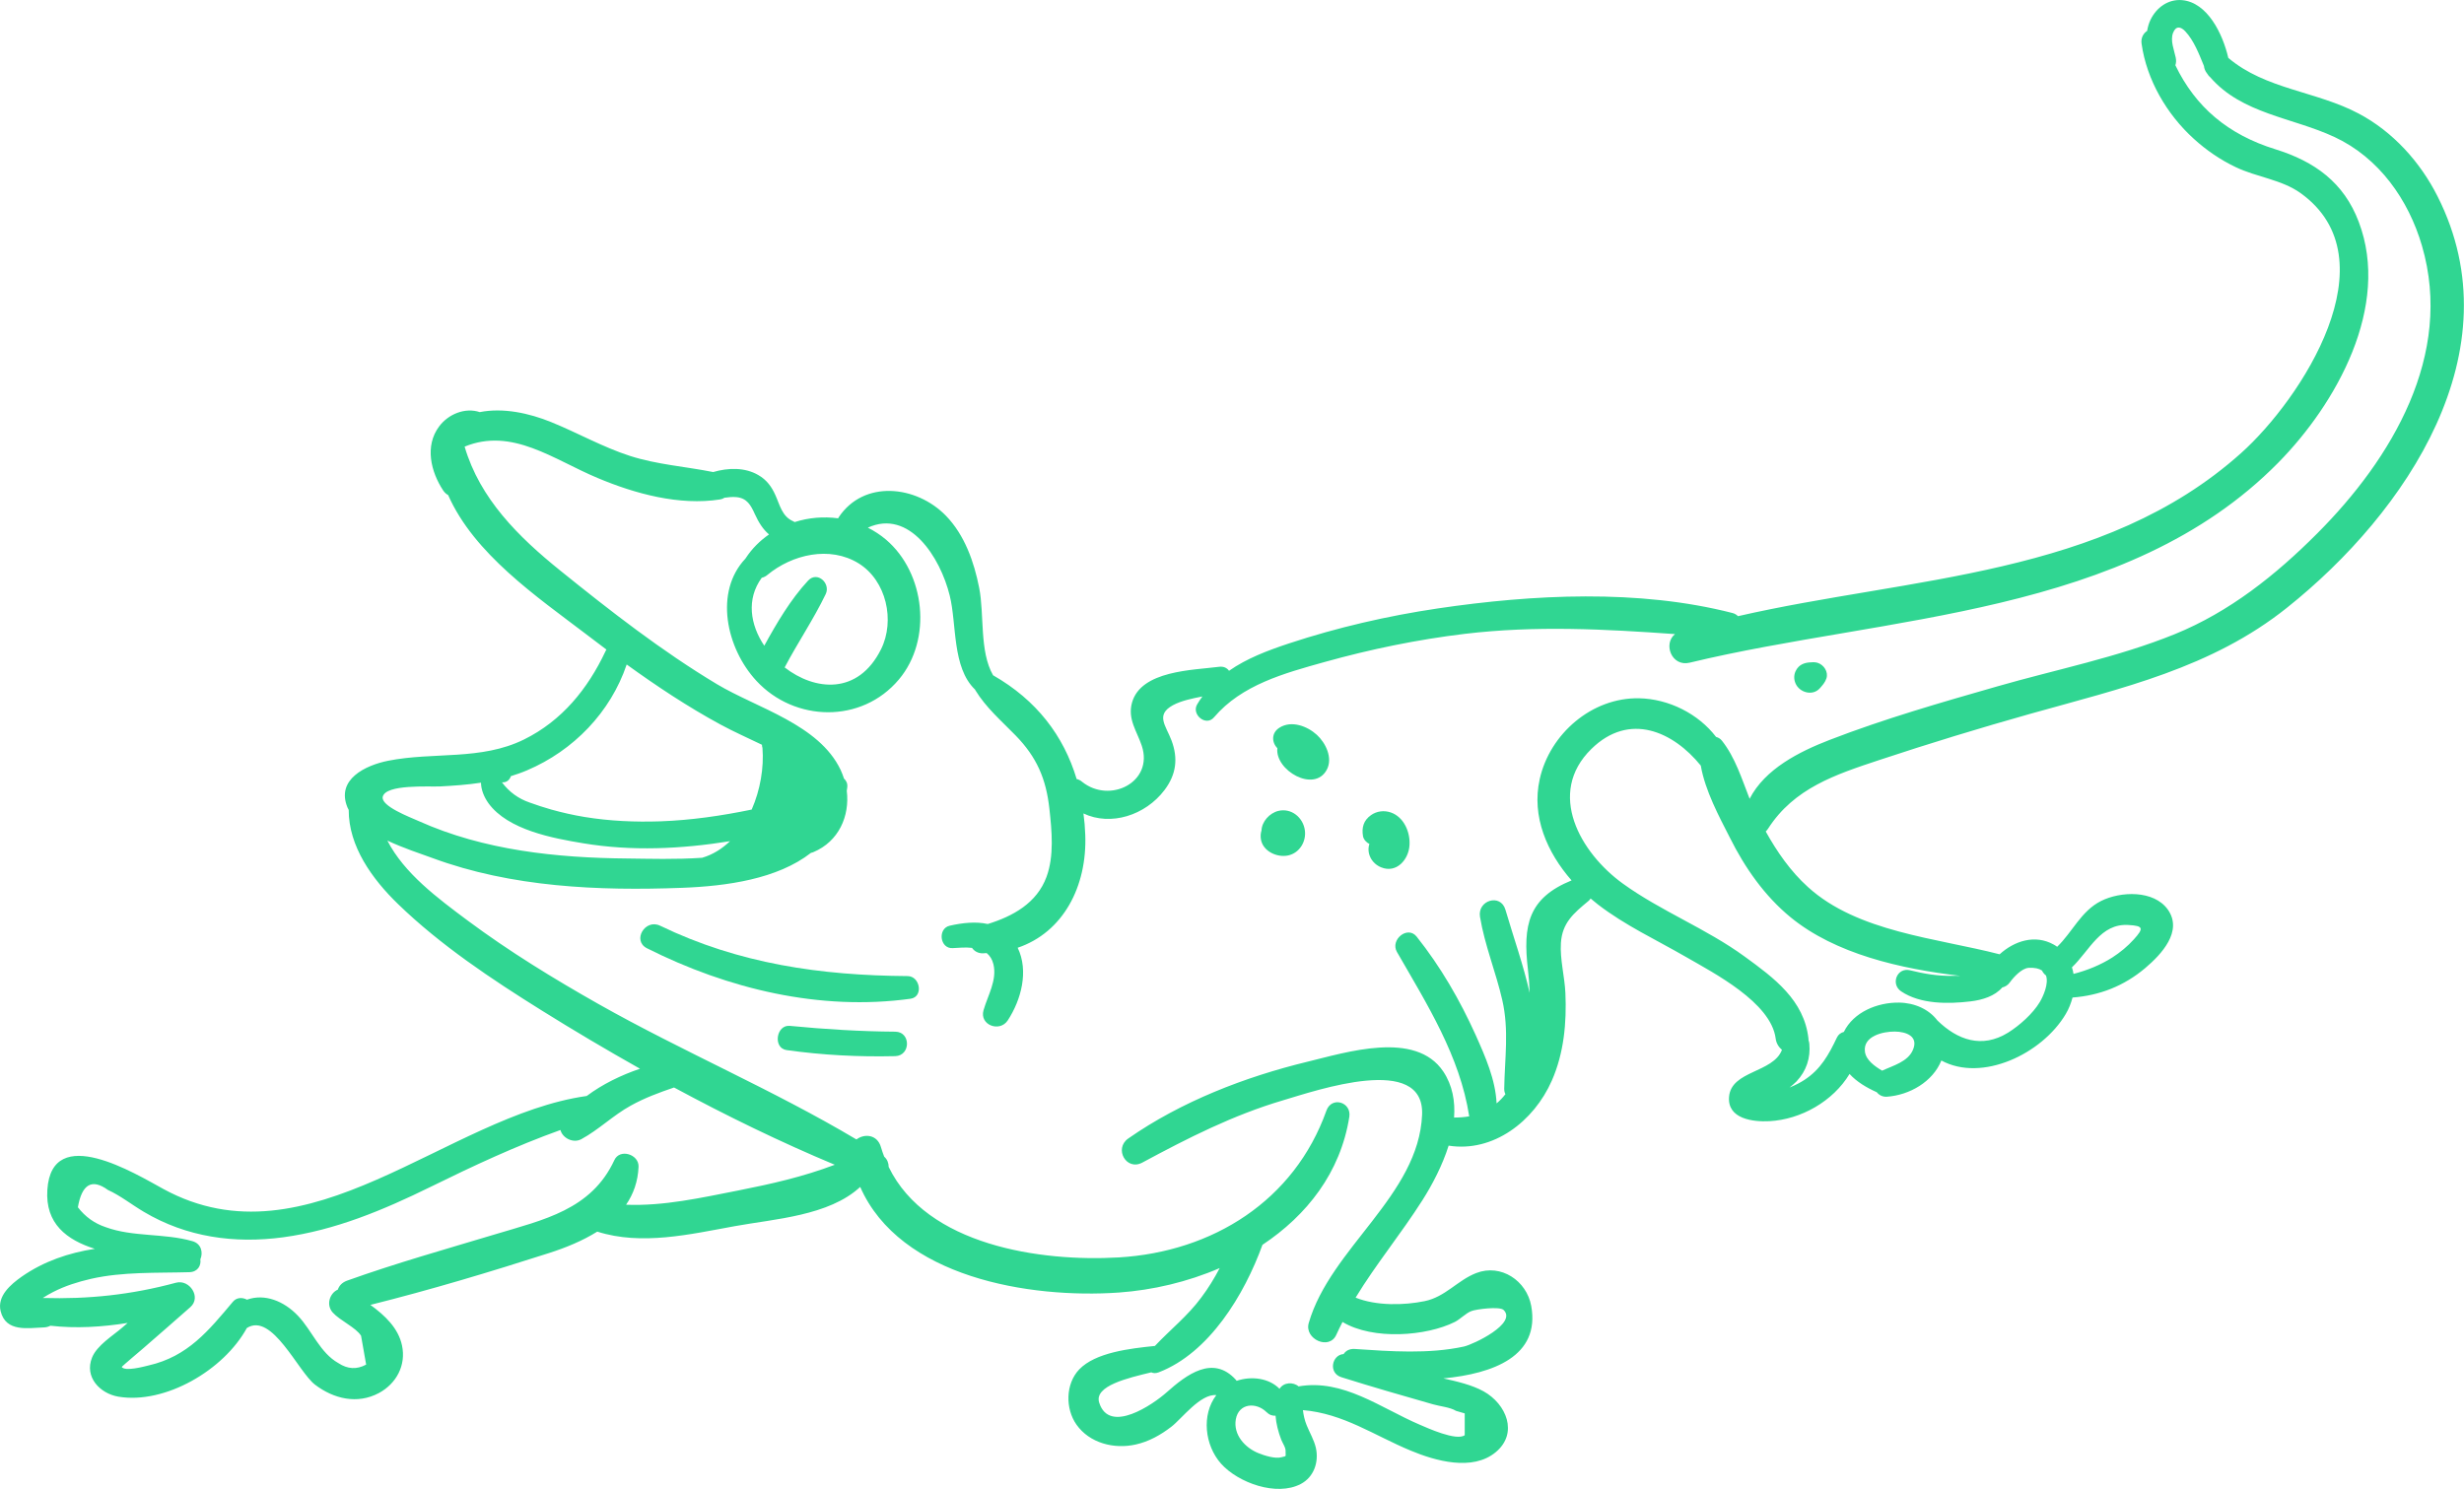 <?xml version="1.0" encoding="utf-8"?>
<!-- Generator: Adobe Illustrator 23.1.0, SVG Export Plug-In . SVG Version: 6.00 Build 0)  -->
<svg version="1.1" id="Layer_1" xmlns="http://www.w3.org/2000/svg" xmlns:xlink="http://www.w3.org/1999/xlink" x="0px" y="0px"
	 viewBox="0 0 2034.3 1229.7" style="enable-background:new 0 0 2034.3 1229.7;" xml:space="preserve">
<style type="text/css">
	.st0{fill:#30D692;}
</style>
<g>
	<path class="st0" d="M2012.5,162.2c-14.3-28.4-36.8-53.4-65.1-68.4c-35-18.6-76.9-19.9-107.7-46c-4.6-19.9-17.2-45.9-38.3-47.7
		c-11.4-0.9-21,6.1-25.9,16.2c-1.4,2.9-2.3,6.1-2.8,9.2c-3.1,2-5.3,5.8-4.6,10.6c4.2,29.8,20.8,58.3,43.1,78.5
		c10.3,9.4,22,17.4,34.6,23.4c17.3,8.3,37.8,10.2,53.5,21.4c76.3,54.6,0.6,170.3-49,214.7c-114,102.2-272.8,102-415.4,134.7
		c-1.2-1.2-2.6-2.1-4.5-2.6c-77.6-19.9-164.7-15.4-243.3-3.8c-41.7,6.2-82.9,15.7-122.9,28.9c-17.8,5.9-34.9,12.4-49.5,22.6
		c-1.6-2.3-4.4-3.8-8.2-3.3c-21.6,2.8-64.5,3-71.9,29.6c-3.8,13.6,4.1,23.6,8.1,35.7c9.9,30-26.5,48.1-49.4,29.6
		c-1.4-1.2-2.9-1.9-4.4-2.2c-10.7-35.7-33.1-65.2-69-85.7c-11.4-19.8-7.1-50.2-11.5-72.3c-4.2-21.3-11.9-43.4-27.4-59.4
		c-24.4-25.1-67.8-30-88.6,1.3c-0.2,0.3-0.3,0.6-0.4,0.8c-12.1-1.6-24.4-0.6-35.9,3.1c-0.4-0.3-0.8-0.5-1.3-0.7
		c-9.2-4-10.9-13.4-14.7-21.7c-3.1-6.9-7.2-12.5-14-16.4c-11.1-6.5-25-6.1-37.3-2.5c-22.9-4.6-46.1-6.1-68.6-13.3
		c-22.6-7.3-43.1-19-65-27.9c-18.4-7.5-39.8-12.1-59.1-8.3c-12-4-25.9,1.5-33.6,11.9c-12,16.1-6.8,37.4,3.4,52.8
		c1.2,1.8,2.6,3,4.1,3.8c21.5,48.7,73.2,83.9,114.2,115.1c5.5,4.2,11,8.3,16.5,12.5c-0.3,0.5-0.7,1-0.9,1.6
		c-14.6,30.9-35.9,57.2-67.1,72.6c-35.7,17.6-74.6,10.1-112.3,17.6c-18.5,3.7-43.2,15.3-33.5,38.6c0.3,0.7,0.7,1.3,1,2
		c-0.1,30,19.3,57,40.8,77.8c35,33.9,77.2,62,118.4,87.7c26.4,16.5,53.6,32.6,81.3,48.2c-15.7,5.3-31.2,12.9-44,22.5
		c-115.7,16.3-229.7,142.2-349.5,76.8c-22.8-12.4-92.1-55.1-95.8,0.6c-1.9,28.1,16.1,41.5,39.2,48.8c-21.5,3.3-42.2,10.3-60.4,23
		c-8.9,6.3-20.4,15.9-17.4,28.4c4.3,17.8,22.9,13.9,35.8,13.5c2.1-0.1,3.8-0.6,5.3-1.4c21.1,2.4,42.6,1.1,63.8-2.3
		c-1.4,1.2-2.9,2.5-4.3,3.7c-7.8,6.8-21,14.7-25.1,24.9c-6.5,16.1,6.5,29.7,21.8,32.3c38.4,6.4,86.9-21.8,106-56.7
		c20.9-13.3,42.3,36.1,56.3,46.8c15.4,11.7,34.9,16.4,52.7,6.9c14.5-7.8,22.6-23,19.1-39.3c-3-14.3-14.1-24.8-26.1-33.5
		c49.6-12.4,99.2-27.3,147.8-42.9c13.4-4.3,27.4-10,39.5-17.6c36.7,11.7,76.6,2.2,113.5-4.5c32.9-6,77.8-8.5,103.6-32.4
		c32.8,74.6,139.6,92.4,213.6,87.2c27.8-2,56.6-8.7,83.2-20.2c-4.4,8.4-9.4,16.6-15.2,24.3c-11.1,15.1-25.7,26.6-38.3,40
		c-20.7,2.1-49.1,5.4-62.5,19.4c-11.4,12-11.5,32.4-2.3,45.5c10.8,15.4,31.1,20.5,48.9,16.5c10.9-2.4,20.7-7.9,29.5-14.7
		c8.7-6.7,23.9-27.3,37.1-26.1c-12.4,16.3-9.6,41.4,3.9,56.6c14.1,15.8,45.8,27.3,65.8,16.8c10.9-5.7,15.1-18.2,12.5-29.8
		c-1.5-6.6-5.1-12.5-7.6-18.7c-1.7-4.2-2.6-8.3-3.1-12.5c33.4,2.8,58.6,20.8,88.9,33.4c20.3,8.5,51.1,17.3,70.3,1.3
		c18.9-15.7,8.7-39.8-10-50.2c-9.8-5.4-21.7-8.1-33.2-10.7c41-3.9,80-18.3,72.5-59.8c-3.8-20.9-25-35.1-45.4-27.2
		c-15.5,6-25.5,19.7-42.6,23.2c-17,3.5-39.9,4-57-2.9c16.9-27.8,37.4-52.5,55.2-80.5c8-12.6,16.4-28.5,21.6-45
		c36.8,5.8,70.4-20,85.2-53.7c10-22.7,12.3-47.8,11.2-72.4c-0.6-13.4-4.6-28-3.7-41.3c1.1-16.6,10.4-24.4,22.7-34.6
		c0.8-0.6,1.3-1.3,1.8-2.1c2,1.7,4,3.3,6,4.9c22.4,17.3,48.2,29.2,72.6,43.3c23.2,13.4,70.3,37.6,74.2,67.4c0.5,4.1,2.6,7.2,5.2,9.4
		c-7.3,19.1-42,17-43.7,38.9c-1.4,18.2,19.9,20.7,33.3,20c26.2-1.4,52.6-16.5,66.2-39c5.9,6.5,14.2,11.4,22.5,15.1
		c1.9,2.4,4.8,3.9,8.3,3.7c18.7-1.3,37.9-12.3,45-29.9c33.5,18.2,83.2-5.4,102.7-38.4c2.5-4.2,4.3-8.8,5.6-13.6
		c22.4-1.7,42.5-9.5,60.1-24.4c13.2-11.2,31.2-30.3,18.6-48.2c-11.6-16.3-39.1-15.2-55.2-7.1c-16.5,8.3-23.6,25.7-36.2,37.8
		c-0.9-0.6-1.8-1.3-2.8-1.8c-15.5-8.7-32.6-3-44.7,8c-52.3-13.5-117.2-18.3-158.2-55.5c-14.4-13-25.5-29-34.9-45.9
		c0.7-0.7,1.3-1.4,1.9-2.3c21.5-33.5,55.6-44.7,91.8-56.7c41.3-13.7,82.9-26.4,124.8-38.2c75.5-21.2,149.5-37.7,212-87.7
		C1986.6,423.3,2077,289.8,2012.5,162.2z M708.9,465.2c23,14.3,30.2,47.3,18.5,70.9c-18.9,38-54.7,34.4-79.6,15
		c0.1-0.1,0.1-0.2,0.2-0.3c10.7-20.3,23.8-39.6,33.7-60.2c4.3-8.9-6.9-19.3-14.5-11.2c-14.4,15.5-25.9,35-36.2,53.8
		c-11.6-17.2-15-38.5-2.1-56.1c1.6-0.4,3.2-1.1,4.6-2.3C654,457.8,685.1,450.5,708.9,465.2z M435.1,636.1c38.4-16.3,69-48,82.3-87.4
		c24.8,17.9,50.4,34.9,77.3,49.5c11.2,6.1,22.9,11.2,34.4,16.8c0,0.9,0.1,1.8,0.4,2.6c1.3,16.3-1.8,34.7-8.9,50.9
		c-24.8,5.1-49.9,8.8-75.4,9.7c-20.9,0.7-42-0.2-62.6-3.6c-9.2-1.5-18.4-3.6-27.4-6.1c-6.1-1.7-12-3.7-17.9-5.8
		c-9.3-3.2-16.9-8.7-22.9-16.7c4,0.3,6.4-2.1,7.4-5.1C426.2,639.5,430.7,638,435.1,636.1z M316,657.9c2.5-10.5,38-8.1,47.1-8.5
		c11.6-0.6,22.9-1.4,34-3.1c0.1,5.7,2.4,11.7,6.2,17c16.1,22.1,53.3,28.9,78,33c40.1,6.7,81.1,4.8,121.4-1.7
		c-6.5,6.2-14.1,11.1-23,13.7c-21.9,1.5-43.8,0.8-61.6,0.6c-58.4-0.5-118.6-6.7-172.4-30.9C338.3,674.7,314.2,665.6,316,657.9z
		 M516.9,994.8c6-8.8,9.8-19.1,10.3-31.4c0.4-10.2-15.5-15.3-20-5.4c-19,41-58.5,49.2-98.3,61.2c-40.9,12.3-82.2,23.9-122.4,38.3
		c-4.1,1.5-6.5,4.2-7.6,7.4c-6.5,2.8-10,12.4-4.2,18.9c5.9,6.6,19.2,12.4,23.4,19.2c1.4,7.9,2.8,15.9,4.2,23.8
		c-7.7,4.2-15.3,3.8-22.9-1.2c-15.2-8.5-21.8-26.9-33.3-39c-11.7-12.4-27.7-18.6-42.2-13.4c-3.7-2-8.5-2-11.6,1.7
		c-20.1,23.9-37.2,45.2-69.6,52.6c-3.7,0.9-19.4,5.2-22.2,1.3c-0.2-0.3,16.7-14.5,17.7-15.4c13-11.3,26-22.6,38.9-34
		c9.4-8.2-0.6-23.2-11.8-20.2c-37,10-72.5,13.7-110,12.6c2.8-1.8,5.6-3.4,8.5-4.9c9.9-5.1,20.5-8.4,31.3-10.9
		c26.5-6,54.3-4.7,81.3-5.5c6.9-0.2,9.8-5.6,9-10.6c2.4-5.5,0.9-12.9-6.5-15c-23.2-6.7-49.2-3.3-71.7-11.6
		c-9.3-3.1-16.9-8.6-22.9-16.4c3.3-19.1,11.6-23.9,24.8-14.3c10.5,4.8,19.7,12.2,29.7,18.1c35.2,20.9,74.6,26.4,114.9,21
		c43-5.8,83-22.6,121.7-41.6c35.8-17.6,70.5-33.8,107.3-47c1.7,6.6,10.4,11.2,17.2,7.6c14.4-7.8,26.3-19.7,40.8-27.7
		c11.5-6.4,23.5-10.8,35.8-15c43.4,23.4,87.9,45.1,132.7,63.8c-26.1,9.9-52.1,15.8-80,21.3C578.6,989.1,548,996,516.9,994.8z
		 M1058,1203.3c-5.1,1.5-14.2-1.4-19.1-3.4c-11.1-4.5-20.8-15.2-18.6-27.9c2.4-13.5,16.9-14.3,25.3-6c2.4,2.4,5,3.2,7.5,3
		c0.5,6.6,2.2,13.2,4.7,19.8c1.2,3.1,3.9,6.6,3.6,9.9C1061.3,1203.1,1062.5,1202.1,1058,1203.3z M1579.3,867
		c-4.2,9.8-16.4,12.9-25.4,17.1c-6.4-3.8-13.3-8.8-14.2-15.7c-1.7-12.9,15-16.7,24.7-16.6C1573.8,851.9,1584.2,855.7,1579.3,867z
		 M1757.2,763.8c12.5,0.7,12.8,2.7,4.6,11.8c-5.2,5.8-11.3,10.8-17.8,15c-9.7,6.2-20.8,10.7-32.1,13.6c-0.3-1.9-0.7-3.7-1.3-5.4
		C1725.3,784.7,1734.2,762.4,1757.2,763.8z M1478.4,757.5c36.9,30.2,90.6,42.5,140,48.3c-2.7,0-5-0.1-6.6,0
		c-12.1,0.2-23.2-1.7-34.9-4.6c-10.7-2.6-16.2,11.4-7.3,17.4c15.9,10.7,38.8,10.5,57.2,8.3c10.1-1.2,20.1-4.4,26.3-11.5
		c2.4-0.6,4.7-1.9,6.4-4.4c3.1-4.3,9.7-11.4,15.3-11.8c5.2-0.3,8.7,0.6,11.1,2.2c0.7,1.6,1.9,3,3.3,4.1c2.4,6.7-2.2,17-5.1,21.9
		c-5.7,9.6-16.9,19.5-26.2,25.3c-21.7,13.4-41.9,6-58.4-10.1c-6.9-9.1-18.6-14.5-31.5-14.7c-17.9-0.3-37.7,7.8-45.7,24.2
		c-2.4,0.6-4.5,2.1-5.7,4.6c-6.7,14.1-13.4,26.3-26.8,35c-3.2,2.1-7.5,4.4-12.3,6.3c2-1.6,3.9-3.2,5.7-5
		c8.2-8.7,11.7-19.4,10.6-31.2c-0.1-1.1-0.4-2.1-0.7-3c0-0.3,0-0.6,0-1c-3.5-31.9-28.3-50.2-52.8-68
		c-31.7-23.1-68.8-37.3-100.5-60.2c-35.1-25.4-63.3-74.6-25.9-111.2c31.5-30.8,67.6-14.2,90.3,13.8c3.5,20.5,15,41.9,24,59.5
		C1440.5,716.4,1456.9,739.9,1478.4,757.5z M1913.1,440.5c-34.3,34.4-72.4,64.8-117.7,83.2c-47.1,19.1-97.8,29.1-146.5,43.1
		c-46.4,13.3-93.4,26.8-138.4,44.2c-25.1,9.7-53.4,24-66,48.6c-6.5-16.6-11.9-34.1-22.8-47.9c-1.4-1.8-3.1-2.7-4.9-3.2
		c-14.7-19.2-39.1-31.4-63.5-31.9c-38.9-0.8-73.8,29.3-82.1,66.8c-6.9,30.9,6.1,60.5,26.3,83.6c-35.6,14.5-40.4,36.8-36,73.8
		c0.7,5.9,1.2,12.4,1.4,19.1c-5-22.5-13-44.9-20-68.7c-4-13.7-23.2-7.8-21,5.8c3.9,23.6,13.1,45.6,18.4,68.8
		c5.7,24.9,2,48.1,1.6,73.2c0,1.7,0.3,3.2,1,4.5c-2.2,2.8-4.6,5.4-7.3,7.6c-0.9-19.5-9.2-38.4-17.3-56.5
		c-13.1-29-28.9-56.3-48.7-81.2c-7.5-9.4-22,2.6-16.3,12.6c24.9,43.3,52,86,59.7,135.8c-3.9,0.7-8.1,1-12.5,1
		c1-13.4-1.3-26.6-8.9-38c-22.9-34.2-80.2-15.8-112.1-8.1c-51.6,12.5-104.3,32.9-148,63.4c-12,8.4-1.6,27,11.6,19.9
		c37.7-20.3,74.9-39.2,116.1-51.4c28.3-8.4,116.9-38.9,114.9,11.8c-2.7,66.7-75.7,110.1-93.6,172.1c-3.8,13.2,17,22.8,22.8,9.6
		c1.6-3.6,3.4-7.1,5.1-10.5c25.3,15.2,69.3,11.7,92.7,0c4.7-2.4,9-7.2,13.7-9c3.7-1.5,23.3-4.1,26.6-0.9
		c11.4,11.1-24.8,28.4-32.8,30.2c-28.9,6.3-60.7,4-90,2c-4.5-0.3-7.5,1.5-9.3,4.2c-9.7,0.6-12.8,15.6-1.9,19.1
		c25.1,7.9,50.4,15.2,75.7,22.4c5.4,1.6,14.2,2.4,19,5.4c2.4,0.7,4.8,1.4,7.2,2.1c0,6,0,12,0,18c-6.9,5-30.9-6-37.2-8.7
		c-32.3-13.8-63.2-38-100-31.6c-4.4-3.8-12.3-3.5-15.7,2c-8.7-8.9-23.2-10.7-35.4-6.6c-0.2-0.3-0.4-0.6-0.7-0.9
		c-18.9-20.8-40.7-4.2-57.1,10.4c-11.1,9.9-47.4,35-55.7,8.5c-4.4-13.9,24-20.4,43-25c1.7,0.8,3.7,0.9,6.1,0
		c41.8-16,70.8-64.2,85.7-105.3c36.6-24.3,64.4-59.6,71.7-105.6c2-12.3-14.6-17.3-18.9-5.2c-26.5,74.4-94,116.6-171.4,121.2
		c-64.7,3.8-158.5-9.9-190-74.7c0-3.1-1.1-6.2-3.7-8.5c-1-2.6-1.9-5.2-2.7-7.9c-3-10.5-13.7-11.3-20.2-6.3
		c-68.8-41-143.4-72.5-213.1-111.9c-37.1-21-73.5-43.3-107.8-68.8c-24.8-18.5-52.4-38.9-66.4-66.1c13.2,6.2,27.3,10.8,37.2,14.4
		c65.5,24.2,137.2,27.2,206.3,24.6c36.6-1.4,78.5-7.2,106.3-28.9c0.7-0.1,1.3-0.3,2-0.6c20.8-8.7,30.1-29.7,27.5-50.6
		c0.1-0.9,0.3-1.8,0.4-2.8c0.4-3.2-0.8-5.6-2.7-7.3c-0.8-2.4-1.7-4.9-2.8-7.2c-17.9-37.6-68.9-50.9-102-70.7
		c-45.7-27.4-88.1-60.5-129.5-93.9c-34.5-27.8-66.3-59.3-78.9-102.3c39.2-16.1,73.4,10.7,109.8,25.9c30.9,13,67.5,23,101.1,17.7
		c1.4-0.2,2.6-0.7,3.6-1.4c3.4-0.5,6.7-0.8,10-0.5c8.7,0.9,11.8,6.7,15.1,14c3.1,6.8,6.7,12.6,11.7,16.8
		c-7.5,5.2-14.1,11.7-19.3,19.7c-0.1,0.1-0.1,0.2-0.2,0.3c-25.8,27.3-16,73.8,9.1,100.9c31.5,34,86.8,35.5,117.6-1.1
		c27.8-33,21.8-87.9-10.6-115.5c-4.7-4-9.7-7.2-15-9.9c34.2-15.6,59.8,24.4,67.6,56.1c5.9,23.6,1.8,59.3,20.9,77.6
		c0.1,0.2,0.2,0.4,0.3,0.6c8.8,14.4,21.4,25.2,33.1,37.2c17.6,18,25.3,36,28,60.7c2,18.2,4,38.8-2.4,56.2
		c-8,21.7-27.8,32.5-48.5,38.9c-9.8-2.2-20.9-1-31.4,1.4c-10.2,2.3-8.2,19.2,2.5,18.5c5-0.3,10.7-0.8,15.9-0.2
		c1.8,2.6,4.8,4.5,8.8,4.5c1.1,0,2.2-0.1,3.3-0.2c2.6,2.1,4.6,5.1,5.6,9.3c3.1,13.1-4.7,25.7-8.2,37.9c-3.5,12.2,13.3,18.5,20,8.4
		c11.1-17,17.5-40.8,8.2-60c37.5-12.7,57.4-50.6,55.8-93.2c-0.2-6-0.7-11.9-1.5-17.7c22.5,10.7,51.1,1.6,66.9-19.3
		c9.7-12.8,11.4-26.1,5.8-41c-4.7-12.4-13.4-21.1,1.2-29.1c6.9-3.7,15.7-5.5,24.3-7.2c-1.5,2.1-3,4.2-4.3,6.5
		c-5,8.4,7.3,18.6,13.9,10.7c22.9-26.9,58.2-36.4,91.1-45.6c38-10.6,76.8-18.6,115.9-23.3c58.8-7,115.7-3.9,173.6,0.2
		c-10,8-2.8,27.2,12.1,23.6c162.7-39.2,360.5-38,485.8-165c48.2-48.9,93.1-129.2,66.6-199c-12.3-32.6-36.5-49.9-68.7-59.9
		c-39.4-12.2-66.1-35-82.7-69.4c0.6-1.8,0.8-3.9,0.3-6.3c-1.3-6.3-4.7-14.1-2.2-20.5c2.3-5.9,6.3-5.3,10.1-1.2
		c7.1,7.6,11.3,18.6,15.4,28.6c0.2,2.1,1,4.2,2.6,6.2c0.1,0.1,0.2,0.3,0.3,0.4c0.6,1.1,1.4,2,2.3,2.7
		c26.2,30.3,68.1,33.2,102.7,49.4c36.6,17.1,61,51.7,72.1,89.8C2025.9,293,1974.8,378.7,1913.1,440.5z"/>
	<path class="st0" d="M1055.4,669.6c-7.3,1.8-13.6,8.8-13.9,16.2c-0.7,2.2-0.9,4.6-0.5,7.1c1.5,10,13.3,15.4,22.4,13.5
		c9.5-2,15.2-11.5,13.9-20.8C1075.9,675.1,1066.2,667,1055.4,669.6z"/>
	<path class="st0" d="M1056.3,600.9c-6.8,4.3-6.4,12.2-1.7,16.9c-2.1,18.2,30.4,37.2,40.8,17.8c5.2-9.7-0.9-22.2-8.3-28.9
		C1079.3,599.6,1066.2,594.6,1056.3,600.9z"/>
	<path class="st0" d="M1148.3,670.9c-5.5-1.9-11.6-1.2-16.4,2.2c-6.1,4.3-7.8,10.2-6.6,17.3c0.5,2.8,2.7,5.2,5.3,6.5
		c-2.5,7.3,1.5,16,9.7,19.3c12.7,5.2,22.8-6.5,23.4-18.4C1164.4,687.1,1159,674.6,1148.3,670.9z"/>
	<path class="st0" d="M1500.6,547.3c-2.3-0.7-4.5-0.5-6.9-0.3c-4.5,0.4-8.4,2.1-10.7,6.2c-2,3.4-2.2,7.4-0.6,11.1
		c3.2,7.6,14.2,10.7,20.1,4c2.2-2.5,4.3-4.8,5.4-8.1C1509.7,554.7,1505.7,548.9,1500.6,547.3z"/>
	<path class="st0" d="M749.4,806c-71.7-0.5-139.2-10.1-204.4-41.6c-12.4-6-23.3,12.3-10.9,18.6c66.8,33.6,142.9,52,217.7,41.7
		C762.6,823.1,759.7,806.1,749.4,806z"/>
	<path class="st0" d="M739.1,851.9c-29-0.2-58.1-2-87-4.8c-11.3-1.1-14.1,18.4-2.7,20c30,4.2,59.5,5.7,89.7,5
		C752,871.7,752.1,852,739.1,851.9z"/>
</g>
</svg>
